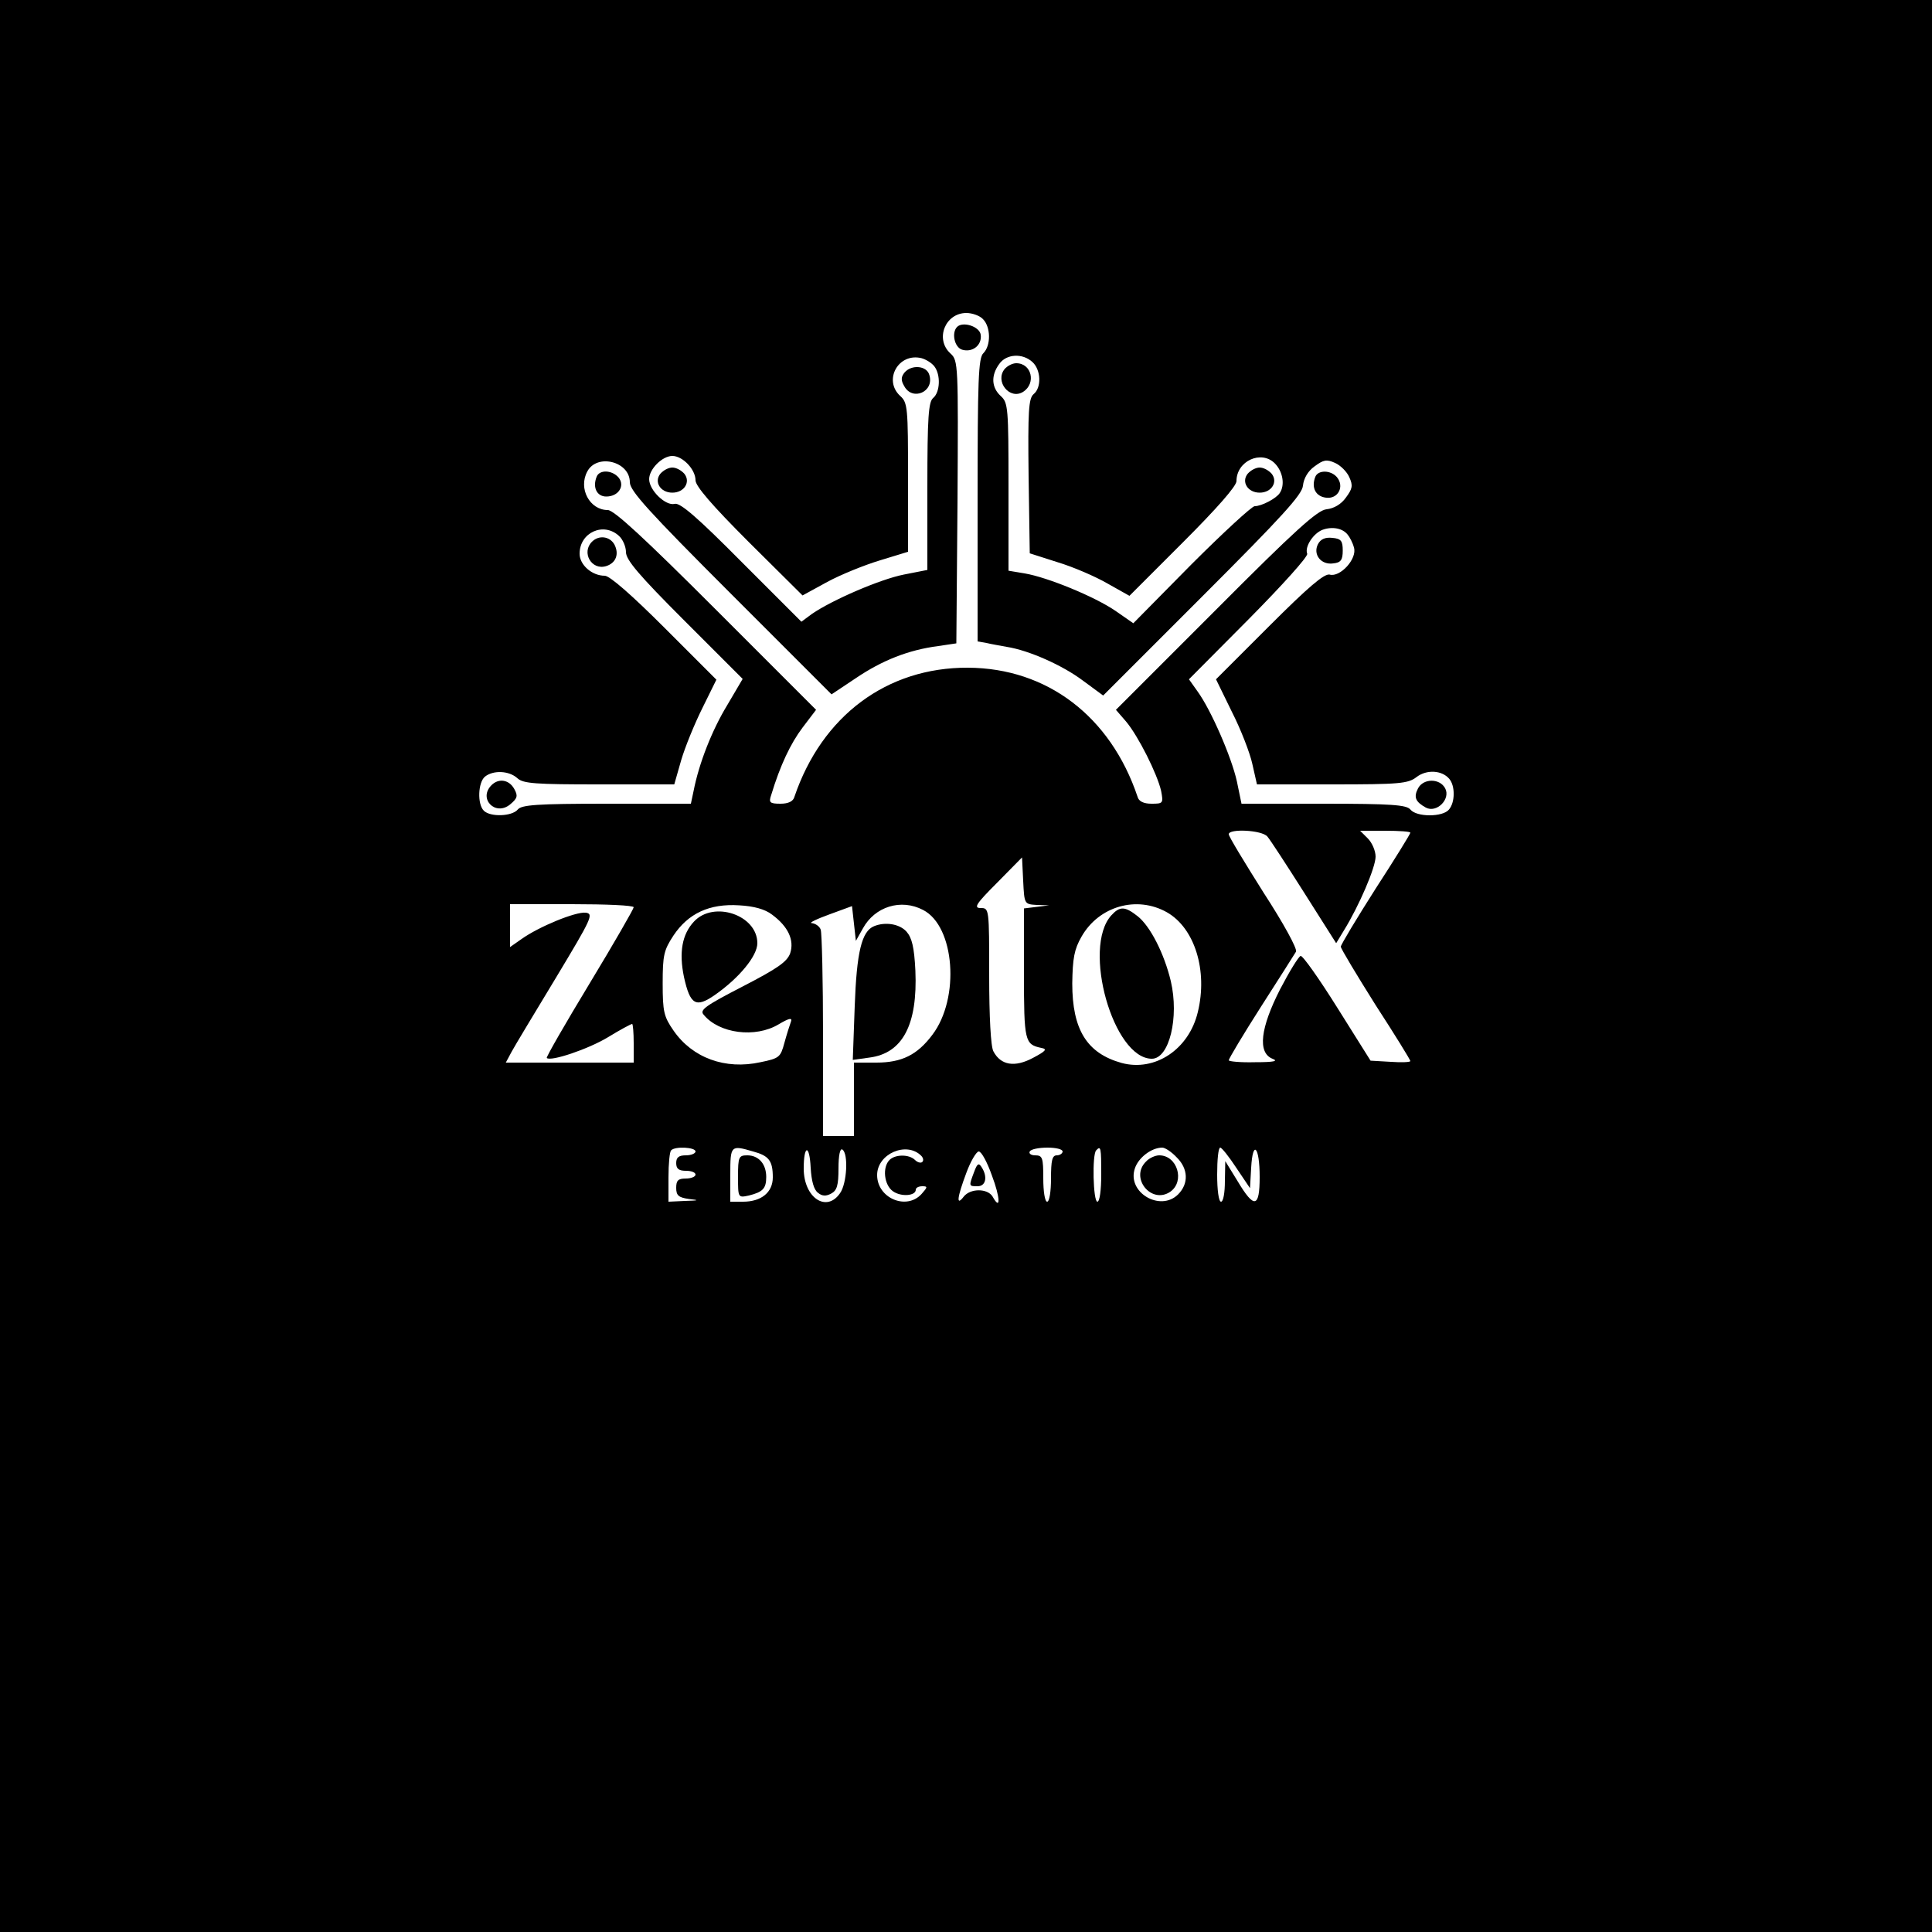 <?xml version="1.0" standalone="no"?>
<!DOCTYPE svg PUBLIC "-//W3C//DTD SVG 20010904//EN"
 "http://www.w3.org/TR/2001/REC-SVG-20010904/DTD/svg10.dtd">
<svg version="1.0" xmlns="http://www.w3.org/2000/svg"
 width="500pt" height="500pt" viewBox="0 0 500 500"
 preserveAspectRatio="xMidYMid meet">

<g transform="translate(0,500) scale(0.1,-0.1)"
fill="#000000" stroke="none">
<path d="M0 2500 l0 -2500 2500 0 2500 0 0 2500 0 2500 -2500 0 -2500 0 0
-2500z m2544 1674 c20 -20 21 -68 1 -88 -13 -12 -15 -69 -15 -380 l0 -366 23
-4 c12 -3 36 -7 52 -10 58 -9 145 -48 197 -87 l53 -39 257 257 c206 206 258
263 260 286 2 19 13 38 30 50 23 17 31 19 53 9 14 -6 31 -23 37 -37 10 -22 8
-30 -9 -53 -12 -17 -31 -28 -50 -30 -23 -2 -81 -54 -287 -261 l-258 -258 26
-30 c32 -38 81 -136 91 -180 6 -32 5 -33 -25 -33 -20 0 -33 6 -36 18 -70 208
-234 333 -439 334 -210 1 -378 -125 -449 -334 -3 -12 -16 -18 -36 -18 -28 0
-31 3 -24 23 23 76 50 133 81 174 l35 46 -258 258 c-186 186 -265 259 -281
259 -47 0 -77 56 -53 100 25 47 110 26 110 -28 0 -22 48 -75 261 -288 l261
-261 63 42 c68 46 136 73 213 83 l47 7 3 366 c2 355 2 366 -18 384 -41 37 -14
105 41 105 15 0 35 -7 43 -16z m-126 -122 c17 -22 15 -67 -3 -82 -12 -10 -15
-49 -15 -229 l0 -216 -61 -12 c-61 -12 -186 -66 -238 -102 l-27 -20 -155 155
c-113 114 -159 154 -173 150 -23 -6 -66 35 -66 64 0 26 34 60 60 60 27 0 60
-35 60 -63 0 -15 42 -64 138 -160 l139 -138 64 35 c35 19 97 44 137 56 l72 22
0 192 c0 180 -1 194 -20 211 -45 41 -5 113 55 98 11 -3 26 -12 33 -21z m254
11 c22 -20 24 -66 3 -83 -13 -11 -15 -44 -13 -212 l3 -200 72 -23 c40 -12 98
-37 129 -55 l57 -32 138 138 c89 89 139 146 139 159 0 52 64 81 99 46 21 -21
27 -56 13 -77 -9 -14 -47 -34 -65 -34 -7 0 -81 -68 -164 -151 l-150 -152 -46
32 c-54 37 -176 87 -235 97 l-42 7 0 217 c0 204 -1 218 -20 235 -24 22 -26 53
-4 83 18 26 60 29 86 5z m816 -447 c5 -6 13 -21 16 -33 9 -29 -36 -78 -63 -70
-14 3 -56 -33 -156 -133 l-138 -138 41 -84 c23 -45 47 -107 53 -135 l12 -53
195 0 c174 0 196 2 218 19 26 20 66 18 85 -5 15 -18 15 -60 -1 -79 -16 -20
-84 -20 -100 0 -10 12 -48 15 -225 15 l-212 0 -12 58 c-14 63 -67 185 -102
233 l-22 31 155 156 c86 87 154 162 151 169 -7 18 16 53 40 62 25 9 52 4 65
-13z m-1886 -3 c10 -9 18 -28 18 -42 0 -20 34 -60 151 -177 l151 -151 -40 -68
c-39 -64 -73 -150 -87 -222 l-7 -33 -218 0 c-181 0 -220 -3 -230 -15 -15 -18
-71 -20 -88 -3 -17 17 -15 73 3 88 21 17 62 16 84 -4 15 -14 47 -16 212 -16
l194 0 18 63 c10 34 35 95 55 135 l36 73 -134 134 c-85 85 -142 135 -155 135
-33 0 -65 28 -65 57 0 55 62 83 102 46z m1678 -778 c7 -8 50 -74 95 -145 l83
-131 20 33 c39 63 82 163 82 191 0 15 -9 36 -20 47 l-20 20 65 0 c36 0 65 -2
65 -5 0 -3 -40 -68 -90 -145 -49 -77 -90 -145 -90 -150 0 -5 41 -73 90 -151
50 -77 90 -142 90 -145 0 -3 -23 -4 -51 -2 l-52 3 -86 137 c-47 75 -90 136
-95 134 -5 -1 -29 -40 -53 -86 -51 -100 -59 -164 -20 -180 16 -6 5 -9 -45 -9
-38 -1 -68 2 -68 5 0 4 37 66 83 138 46 72 87 136 91 143 4 7 -32 73 -84 153
-49 78 -90 145 -90 151 0 15 86 11 100 -6z m-597 -177 l32 -1 -32 -4 -33 -4 0
-168 c0 -176 2 -184 45 -193 16 -3 12 -8 -22 -26 -47 -25 -83 -19 -102 17 -7
12 -11 91 -11 195 0 175 0 176 -22 176 -19 0 -12 11 42 65 l65 66 3 -61 c3
-60 3 -60 35 -62z m-1043 -6 c0 -4 -51 -93 -114 -197 -63 -104 -113 -191 -111
-193 10 -10 108 23 159 54 31 19 59 34 62 34 2 0 4 -22 4 -50 l0 -50 -165 0
-166 0 15 28 c8 15 60 101 115 192 92 153 98 165 77 168 -26 3 -121 -36 -166
-68 l-30 -21 0 55 0 56 160 0 c88 0 160 -3 160 -8z m358 -19 c42 -31 58 -66
47 -100 -8 -22 -32 -39 -123 -86 -97 -50 -112 -61 -101 -73 40 -49 134 -61
194 -25 27 16 36 18 32 7 -3 -8 -11 -33 -17 -55 -10 -37 -13 -40 -62 -50 -91
-20 -176 11 -225 82 -25 36 -28 49 -28 122 0 73 3 86 28 124 38 57 93 83 170
78 38 -2 67 -10 85 -24z m235 -36 c31 57 99 78 156 48 82 -42 96 -228 24 -323
-39 -52 -79 -72 -145 -72 l-58 0 0 -95 0 -95 -40 0 -40 0 0 259 c0 143 -3 266
-6 275 -3 9 -14 16 -23 17 -9 0 11 10 44 22 l60 22 5 -45 5 -45 18 32z m787
42 c72 -41 106 -151 80 -258 -23 -97 -111 -155 -197 -132 -90 25 -128 86 -128
206 1 65 5 88 24 121 45 79 143 107 221 63z m-1220 -619 c0 -5 -11 -10 -25
-10 -18 0 -25 -5 -25 -20 0 -15 7 -20 25 -20 14 0 25 -4 25 -10 0 -5 -11 -10
-25 -10 -20 0 -25 -5 -25 -24 0 -20 6 -25 33 -29 28 -3 26 -4 -10 -5 l-43 -2
0 63 c0 35 3 67 7 70 10 11 63 8 63 -3z m149 0 c41 -11 51 -24 51 -67 0 -39
-30 -63 -77 -63 l-33 0 0 70 c0 76 1 77 59 60z m168 -107 c11 -9 21 -9 34 -2
15 8 19 21 19 65 0 34 4 53 10 49 16 -10 12 -88 -6 -113 -35 -51 -94 -12 -94
64 0 61 15 64 18 2 2 -34 8 -57 19 -65z m267 96 c5 -5 7 -12 3 -16 -4 -4 -13
-1 -19 5 -15 15 -51 15 -66 0 -19 -19 -14 -65 9 -81 21 -15 59 -12 59 4 0 5 7
9 17 9 14 0 14 -2 -2 -20 -39 -43 -115 -11 -115 49 0 55 76 88 114 50z m366
11 c0 -5 -7 -10 -15 -10 -12 0 -15 -13 -15 -60 0 -33 -4 -60 -10 -60 -6 0 -10
27 -10 60 0 54 -2 60 -21 60 -11 0 -17 5 -14 10 3 6 24 10 46 10 21 0 39 -4
39 -10z m100 -60 c0 -40 -4 -70 -10 -70 -11 0 -14 123 -3 133 12 13 13 7 13
-63z m195 45 c30 -29 32 -68 4 -96 -46 -46 -133 5 -112 67 9 28 43 54 71 54 7
0 24 -11 37 -25z m155 -28 l35 -52 3 53 c4 74 22 55 22 -24 0 -80 -14 -83 -57
-11 l-32 52 -1 -52 c0 -29 -4 -53 -10 -53 -6 0 -10 30 -10 70 0 39 3 70 8 70
4 0 23 -24 42 -53z m-633 -19 c22 -58 23 -93 2 -55 -13 22 -58 22 -75 0 -20
-26 -17 -2 7 62 11 30 26 55 32 55 7 0 22 -28 34 -62z"/>
<path d="M2477 4154 c-15 -15 -7 -53 13 -59 27 -8 52 12 48 39 -3 21 -46 35
-61 20z"/>
<path d="M1544 3766 c-11 -28 1 -51 25 -51 32 0 49 28 32 49 -17 20 -50 21
-57 2z"/>
<path d="M3404 3766 c-11 -28 1 -51 28 -54 31 -4 48 29 28 53 -16 19 -49 19
-56 1z"/>
<path d="M2341 4036 c-9 -11 -10 -20 -1 -35 21 -40 79 -15 65 29 -7 24 -46 27
-64 6z"/>
<path d="M1709 3774 c-17 -21 0 -49 31 -49 31 0 48 28 31 49 -8 9 -21 16 -31
16 -10 0 -23 -7 -31 -16z"/>
<path d="M2600 4045 c-26 -32 13 -81 48 -59 34 22 22 74 -18 74 -10 0 -23 -7
-30 -15z"/>
<path d="M3229 3774 c-17 -21 0 -49 31 -49 31 0 48 28 31 49 -8 9 -21 16 -31
16 -10 0 -23 -7 -31 -16z"/>
<path d="M3411 3592 c-14 -27 8 -55 40 -50 19 2 24 9 24 33 0 25 -4 31 -27 33
-18 2 -30 -3 -37 -16z"/>
<path d="M3670 2960 c-12 -23 -7 -35 20 -50 28 -15 65 22 50 50 -14 26 -56 26
-70 0z"/>
<path d="M1532 3598 c-28 -28 -1 -75 37 -63 25 8 34 31 21 56 -12 21 -40 25
-58 7z"/>
<path d="M1272 2968 c-35 -35 10 -81 48 -50 19 16 21 22 11 40 -13 24 -40 29
-59 10z"/>
<path d="M1796 2615 c-31 -33 -39 -80 -26 -143 16 -73 31 -81 80 -47 63 44
110 101 110 134 0 73 -113 111 -164 56z"/>
<path d="M2262 2603 c-32 -13 -45 -67 -50 -207 l-5 -139 43 6 c86 11 125 85
119 225 -3 61 -9 85 -23 101 -18 20 -55 26 -84 14z"/>
<path d="M2876 2631 c-76 -84 5 -371 105 -371 45 0 71 107 49 201 -17 71 -53
142 -86 168 -33 26 -46 26 -68 2z"/>
<path d="M1910 1955 c0 -55 0 -55 28 -49 36 9 45 18 45 48 0 34 -20 56 -49 56
-22 0 -24 -4 -24 -55z"/>
<path d="M2966 1994 c-43 -42 14 -112 63 -78 38 27 18 94 -29 94 -10 0 -26 -7
-34 -16z"/>
<path d="M2521 1967 c-14 -37 -14 -37 9 -37 21 0 27 24 10 50 -7 11 -11 9 -19
-13z"/>
</g>
</svg>
